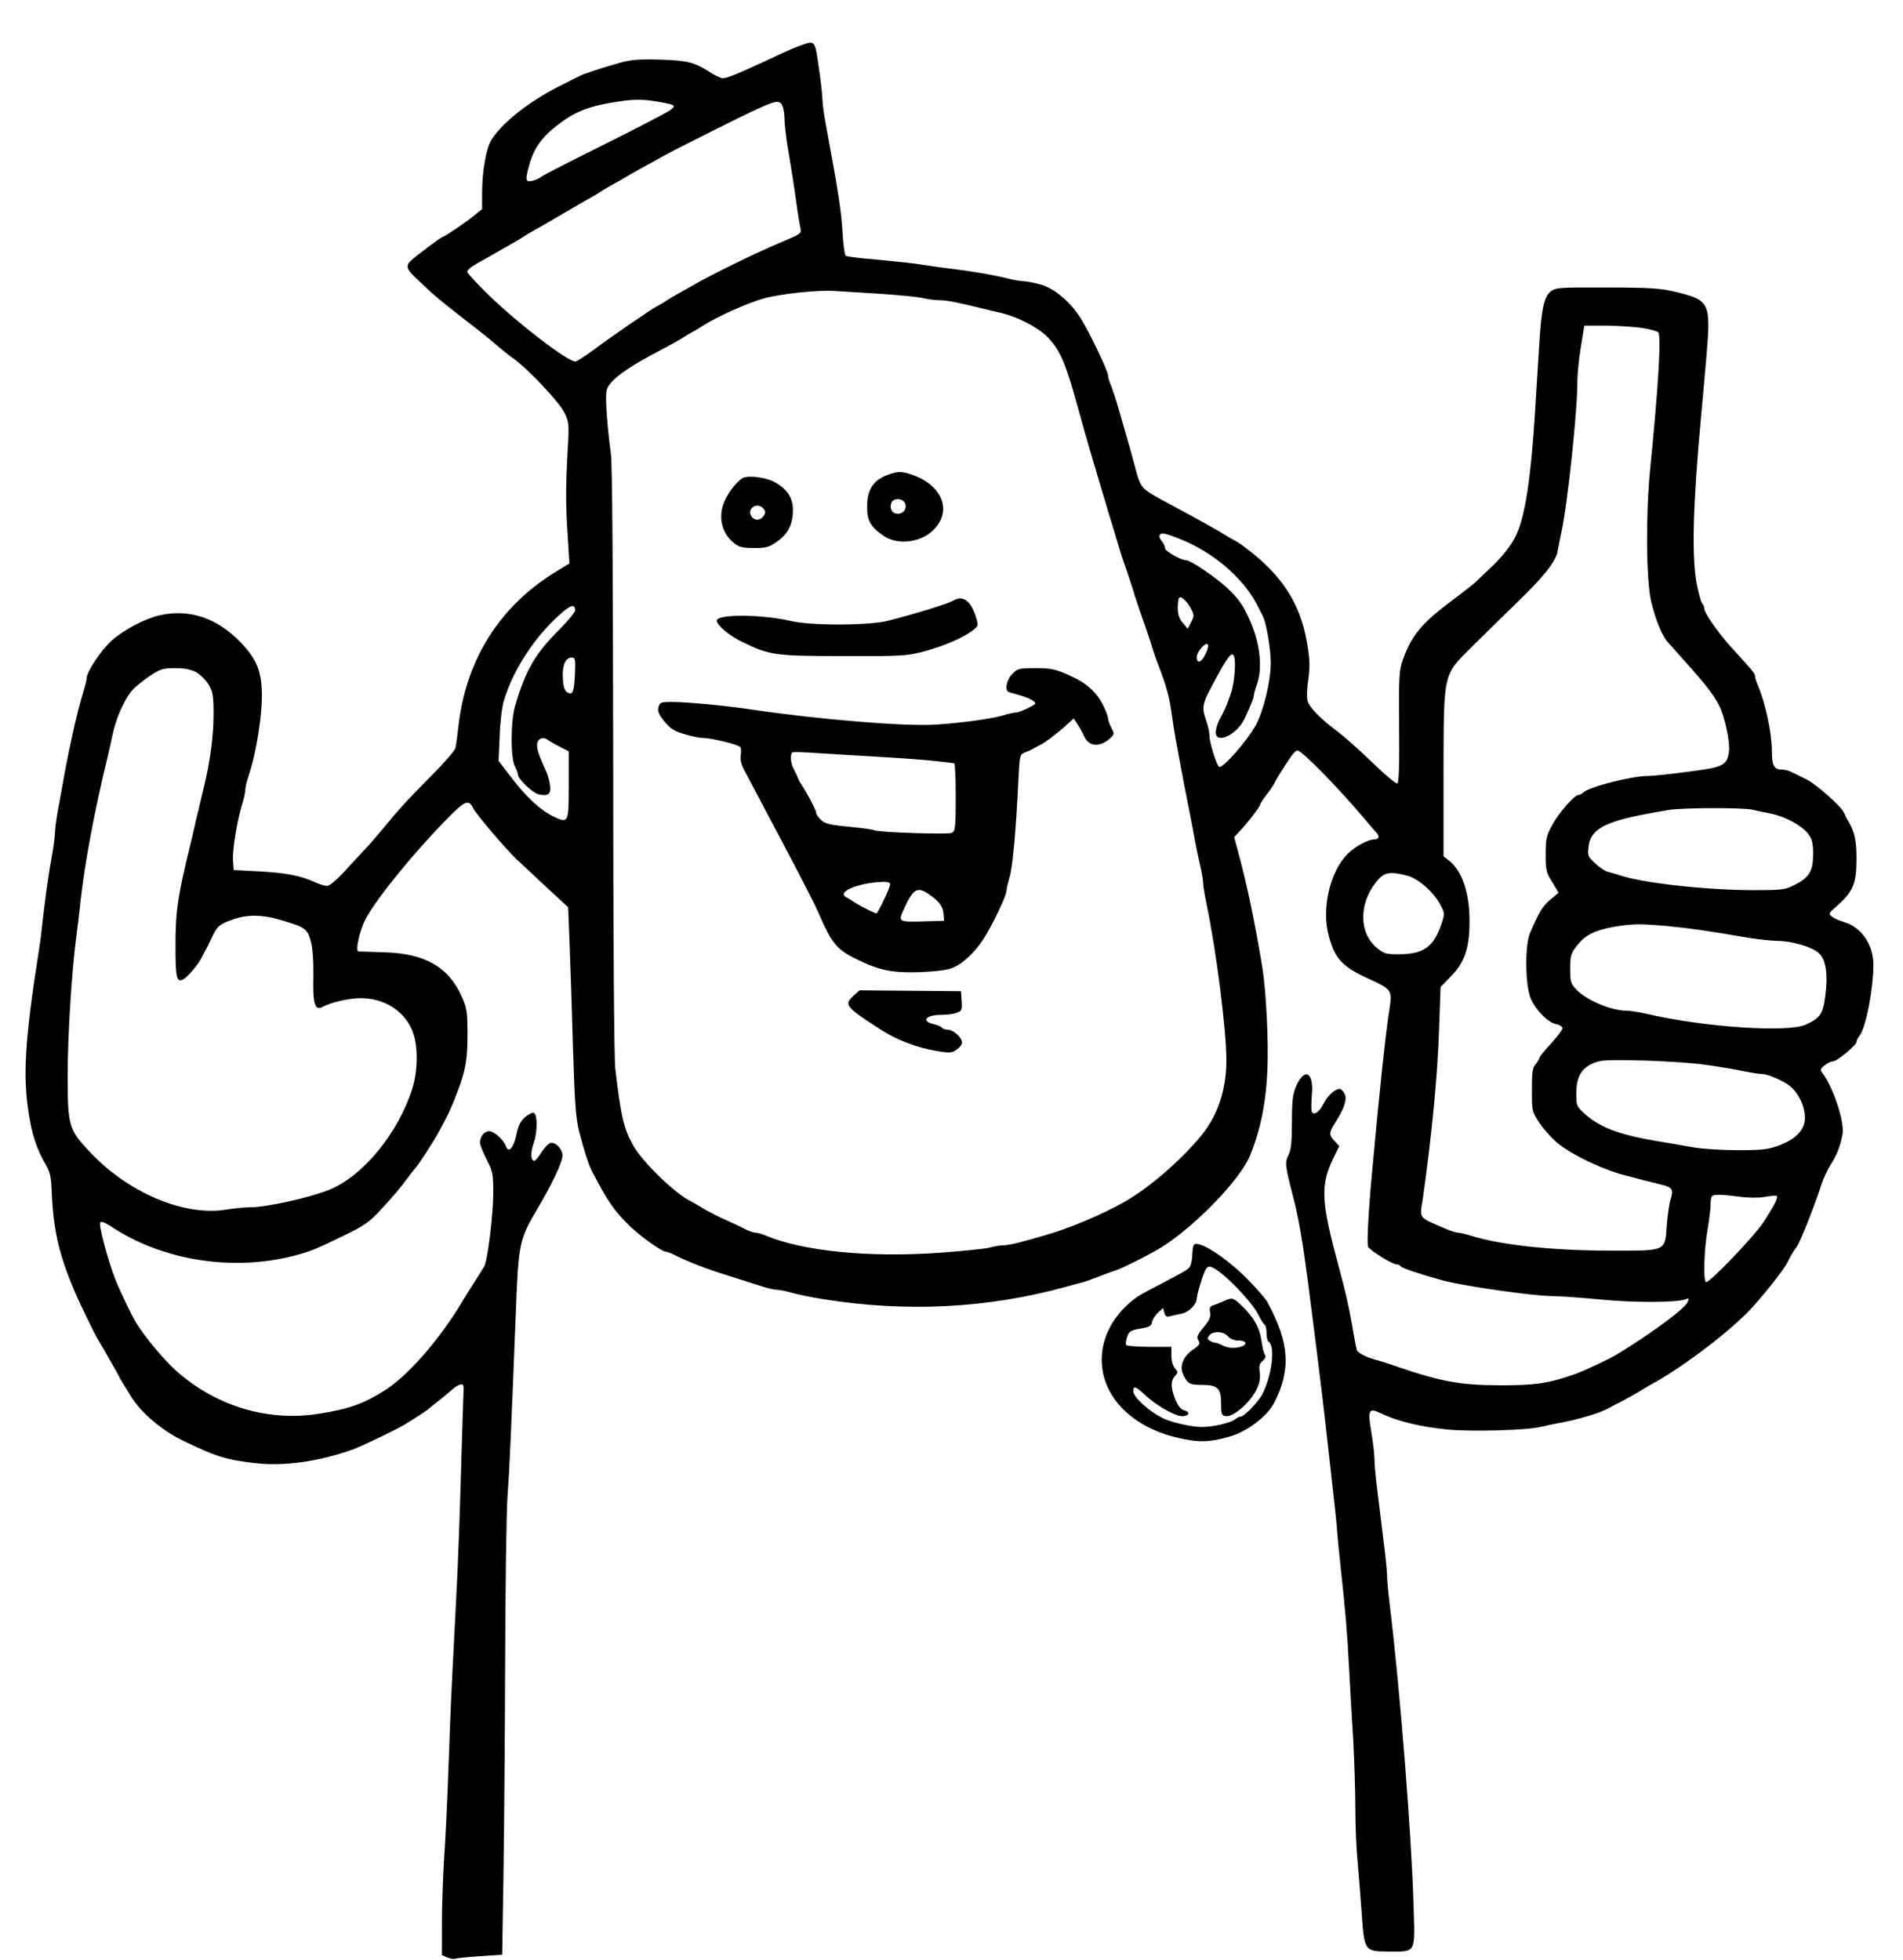 <?xml version="1.0" standalone="no"?>
<!DOCTYPE svg PUBLIC "-//W3C//DTD SVG 20010904//EN"
 "http://www.w3.org/TR/2001/REC-SVG-20010904/DTD/svg10.dtd">
<svg version="1.0" xmlns="http://www.w3.org/2000/svg"
 width="900pt" height="927pt" viewBox="0 0 900 927"
 preserveAspectRatio="xMidYMid meet">
<g transform="translate(0,927) scale(0.1,-0.1)"
fill="#000000" stroke="none">
<path d="M3795 9058 c-37 -13 -70 -27 -165 -72 -138 -64 -192 -86 -211 -86
-10 0 -37 13 -61 28 -74 48 -106 56 -238 60 -96 3 -139 -1 -185 -14 -82 -23
-172 -52 -193 -63 -9 -5 -50 -25 -90 -45 -147 -74 -275 -174 -327 -256 -26
-41 -45 -149 -45 -254 l0 -75 -42 -34 c-47 -37 -136 -97 -144 -97 -6 0 -119
-84 -151 -113 -26 -23 -19 -43 26 -84 14 -14 44 -41 66 -62 22 -20 76 -65 120
-99 115 -89 165 -129 204 -163 19 -16 52 -43 75 -59 67 -49 211 -202 235 -251
22 -44 23 -54 16 -175 -10 -180 -10 -259 0 -409 l8 -130 -64 -39 c-261 -159
-421 -409 -459 -716 -6 -52 -13 -105 -16 -117 -2 -12 -53 -71 -112 -130 -118
-119 -158 -163 -234 -256 -28 -34 -59 -69 -67 -78 -9 -9 -51 -55 -95 -102 -49
-55 -86 -87 -99 -87 -11 0 -38 8 -61 19 -65 30 -142 44 -266 50 l-115 6 -3 45
c-4 47 20 193 44 269 8 25 14 54 14 65 0 11 6 38 14 61 39 113 69 307 64 411
-4 97 -29 152 -101 227 -113 116 -244 159 -385 126 -68 -16 -165 -67 -222
-117 -49 -43 -120 -148 -120 -179 0 -8 -7 -36 -15 -62 -27 -87 -61 -236 -89
-386 -8 -44 -21 -119 -30 -166 -9 -48 -16 -100 -16 -115 0 -16 -6 -65 -14
-109 -17 -92 -34 -218 -46 -325 -4 -41 -13 -109 -20 -150 -62 -400 -72 -567
-45 -741 15 -103 39 -175 80 -245 22 -37 27 -59 30 -137 7 -180 38 -307 119
-490 20 -45 85 -179 96 -197 20 -32 96 -166 103 -180 8 -16 14 -26 60 -100 46
-73 143 -155 237 -201 162 -79 209 -93 345 -109 139 -16 302 7 465 65 43 16
202 92 245 118 46 28 110 70 115 76 3 3 21 18 40 32 19 15 47 38 63 52 15 15
35 27 45 29 14 3 17 -4 14 -42 -1 -25 -7 -196 -12 -380 -5 -184 -14 -427 -20
-540 -6 -113 -15 -297 -21 -410 -6 -113 -14 -322 -19 -465 -5 -143 -14 -327
-20 -410 -5 -82 -10 -218 -10 -301 l0 -151 25 -11 c14 -6 31 -9 39 -6 7 3 60
8 117 12 l104 7 6 370 c3 204 7 663 8 1020 1 358 6 706 11 775 9 120 17 297
40 885 12 313 17 335 100 475 72 122 120 223 120 255 0 31 -33 65 -57 59 -10
-3 -29 -23 -43 -45 -13 -21 -28 -39 -32 -39 -19 0 -20 36 -4 84 19 54 18 137
0 143 -6 2 -25 -7 -41 -21 -21 -18 -32 -39 -41 -84 -13 -61 -37 -88 -49 -54
-11 31 -56 72 -80 72 -23 0 -43 -26 -43 -55 0 -9 14 -44 31 -78 30 -58 32 -69
32 -164 -1 -102 -27 -315 -43 -343 -5 -8 -28 -46 -52 -83 -24 -37 -48 -76 -53
-85 -102 -171 -250 -342 -355 -411 -106 -69 -174 -94 -319 -117 -241 -39 -485
33 -675 200 -58 51 -150 161 -193 231 -18 29 -78 154 -96 200 -37 94 -81 260
-73 273 4 7 22 0 49 -17 247 -166 590 -218 887 -135 67 19 86 27 222 93 89 43
116 62 165 115 72 79 91 101 128 151 16 22 32 42 35 45 13 11 91 131 115 176
14 27 30 56 34 64 12 21 36 77 54 125 40 105 48 155 48 272 0 104 -3 125 -25
175 -64 145 -175 209 -371 214 -60 2 -114 4 -119 4 -18 0 6 105 36 159 55 99
225 308 383 469 84 86 102 93 123 49 12 -25 148 -186 201 -237 20 -19 84 -79
142 -133 l106 -98 7 -177 c4 -97 11 -319 16 -492 8 -260 13 -328 29 -392 23
-89 45 -158 62 -190 75 -144 103 -184 181 -260 50 -48 149 -118 166 -118 6 0
23 -6 39 -14 74 -37 157 -69 278 -106 55 -17 120 -38 145 -46 25 -8 54 -14 64
-14 11 0 42 -6 70 -14 28 -8 94 -22 146 -30 397 -64 783 -44 1155 59 28 8 59
16 70 19 11 2 45 14 75 26 30 12 67 25 82 30 36 11 172 80 223 112 161 102
371 320 417 433 49 119 76 253 82 405 6 136 -6 374 -24 485 -35 212 -75 405
-117 555 l-16 61 30 32 c39 42 93 113 93 122 0 4 13 24 28 44 16 20 32 43 36
51 4 8 12 24 19 35 64 103 81 125 94 125 20 0 191 -174 313 -319 25 -30 51
-60 58 -67 18 -19 15 -34 -8 -34 -29 0 -93 -34 -126 -68 -84 -84 -125 -259
-90 -387 28 -108 64 -147 186 -203 112 -51 114 -55 102 -139 -19 -118 -48
-394 -83 -778 -17 -182 -25 -333 -19 -351 6 -16 114 -84 135 -84 8 0 16 -4 19
-9 5 -8 90 -37 196 -66 97 -27 432 -75 522 -75 31 0 133 -7 225 -16 161 -16
364 -15 406 1 16 7 16 5 7 -16 -15 -31 -175 -149 -335 -246 -35 -21 -145 -73
-188 -89 -129 -46 -189 -56 -355 -56 -193 0 -282 16 -497 89 -38 14 -83 28
-100 32 -44 12 -83 32 -88 45 -2 6 -12 56 -21 111 -17 97 -33 167 -61 270 -90
332 -93 400 -22 542 l21 42 -22 24 c-28 29 -28 39 2 86 45 70 58 113 45 138
-7 13 -17 23 -23 23 -22 0 -57 -32 -76 -69 -20 -40 -45 -58 -56 -40 -3 6 -3
41 0 78 11 109 -33 136 -74 44 -16 -38 -20 -67 -20 -170 0 -94 -4 -131 -16
-155 -18 -35 -16 -53 19 -188 27 -100 46 -211 71 -400 35 -269 70 -549 90
-730 8 -74 22 -196 30 -270 9 -74 18 -162 20 -195 3 -33 9 -103 15 -155 24
-217 33 -324 41 -485 5 -93 14 -249 20 -345 5 -96 10 -242 10 -325 0 -82 5
-197 11 -255 5 -58 14 -165 19 -239 12 -178 14 -181 126 -181 134 0 126 -14
119 223 -9 321 -62 996 -110 1397 -9 69 -15 139 -15 155 0 17 -6 85 -15 153
-8 67 -22 177 -30 245 -9 67 -15 140 -15 162 0 22 -7 78 -15 125 -17 98 -11
112 38 89 82 -40 185 -66 322 -80 109 -11 376 -4 440 12 22 5 63 14 90 19 89
16 196 48 235 71 8 5 38 20 65 34 28 15 64 35 80 45 17 11 39 24 50 30 135 72
341 225 456 339 60 60 175 204 193 241 10 22 30 56 42 71 17 23 81 182 119
299 10 30 30 72 45 95 26 40 44 85 54 140 11 58 -45 227 -98 294 -8 10 -5 18
13 32 13 11 31 19 40 19 19 0 111 77 111 92 0 7 6 19 13 27 31 37 67 222 67
339 0 96 -59 179 -142 202 -19 6 -43 16 -53 24 -19 14 -18 16 27 55 72 64 88
104 88 217 0 91 -9 132 -41 184 -5 8 -13 24 -18 36 -13 30 -132 136 -178 158
-21 10 -50 25 -65 32 -14 8 -37 14 -50 14 -38 0 -48 19 -48 86 0 86 -30 227
-66 312 -8 18 -14 38 -14 45 0 12 -13 27 -118 142 -59 66 -122 157 -122 177 0
8 -4 18 -10 24 -5 5 -16 45 -25 89 -25 131 -19 372 20 795 8 85 19 211 25 280
22 262 18 270 -152 311 -63 15 -120 19 -317 19 -217 1 -243 0 -265 -17 -33
-24 -46 -81 -56 -248 -5 -77 -14 -221 -20 -320 -19 -312 -47 -496 -89 -585
-23 -49 -67 -105 -125 -159 -27 -25 -56 -53 -65 -62 -9 -9 -61 -50 -116 -91
-141 -105 -190 -165 -230 -278 -18 -50 -20 -78 -18 -317 2 -172 -1 -264 -8
-269 -6 -3 -58 41 -117 98 -59 57 -132 122 -162 145 -82 60 -138 117 -146 148
-4 14 -3 52 1 83 11 78 11 108 -4 194 -32 184 -117 316 -286 444 -22 17 -47
34 -55 37 -8 4 -28 16 -45 26 -34 22 -104 61 -297 165 -94 51 -103 60 -122
128 -9 35 -24 88 -32 118 -9 30 -21 75 -29 100 -7 25 -20 72 -30 105 -10 33
-24 75 -31 93 -8 18 -14 40 -14 48 0 18 -80 187 -123 259 -49 82 -127 150
-195 169 -32 9 -69 16 -82 16 -13 0 -49 6 -79 14 -64 16 -176 35 -271 46 -36
4 -96 13 -135 19 -38 6 -132 16 -207 23 -76 6 -142 14 -148 18 -5 3 -12 51
-15 105 -6 108 -19 191 -79 515 -9 47 -16 99 -16 115 0 17 -7 85 -17 153 -19
132 -18 130 -78 110z m-689 -268 c90 -16 93 -18 64 -41 -14 -10 -153 -83 -310
-161 -157 -78 -292 -147 -300 -154 -8 -7 -27 -16 -42 -19 -33 -8 -35 3 -15 75
23 81 61 134 142 195 75 56 136 81 250 100 92 16 139 17 211 5z m594 -19 c5
-11 10 -39 10 -62 0 -23 7 -81 14 -128 16 -93 33 -200 46 -296 5 -33 11 -74
15 -90 6 -30 6 -30 -87 -69 -115 -48 -332 -154 -413 -201 -33 -19 -69 -39 -80
-45 -11 -6 -33 -19 -50 -30 -16 -11 -37 -23 -45 -27 -25 -12 -225 -149 -303
-208 -41 -30 -79 -55 -86 -55 -36 0 -265 175 -403 308 -59 57 -108 110 -108
116 0 12 21 27 89 64 24 13 58 33 75 43 17 10 40 23 51 29 11 6 34 19 50 30
17 11 37 23 45 27 8 4 69 39 135 78 66 39 127 74 135 78 8 4 29 16 45 27 17
11 39 24 50 30 11 6 36 20 55 31 19 12 57 33 83 48 26 14 74 40 105 58 64 36
396 202 457 229 87 39 101 41 115 15z m470 -891 c85 -6 173 -14 195 -20 22 -5
57 -10 78 -10 35 0 84 -10 212 -41 22 -6 56 -14 75 -18 83 -19 179 -69 225
-116 62 -66 84 -118 151 -362 24 -88 65 -229 89 -308 6 -22 20 -67 30 -100 9
-33 23 -78 30 -100 7 -22 20 -67 30 -100 10 -33 23 -76 30 -95 7 -19 18 -51
24 -70 7 -19 16 -48 21 -65 5 -16 14 -46 21 -65 6 -19 17 -51 24 -70 7 -19 18
-51 24 -70 7 -19 16 -48 21 -65 5 -16 18 -55 30 -85 34 -88 50 -144 60 -217 5
-37 14 -95 20 -128 6 -33 18 -96 26 -140 8 -44 21 -111 29 -150 8 -38 21 -108
30 -155 8 -47 22 -114 30 -150 9 -36 15 -74 15 -85 0 -11 6 -51 14 -90 48
-227 96 -605 96 -750 0 -138 -40 -259 -118 -355 -96 -117 -249 -250 -367 -316
-106 -60 -261 -125 -375 -157 -30 -9 -80 -23 -111 -31 -31 -9 -69 -16 -85 -16
-16 0 -45 -5 -64 -11 -19 -5 -125 -16 -235 -24 -335 -24 -645 7 -823 81 -18 8
-40 14 -48 14 -9 0 -28 6 -42 13 -15 8 -43 21 -62 30 -69 30 -125 59 -155 78
-16 10 -37 22 -45 26 -71 32 -228 183 -274 263 -46 81 -59 137 -86 365 -6 47
-10 649 -10 1460 -1 863 -4 1406 -11 1450 -16 116 -27 258 -21 294 7 48 89
109 277 206 28 15 64 35 80 45 17 11 39 24 50 30 11 6 34 19 50 30 68 43 206
105 285 128 79 22 254 41 335 36 39 -2 140 -9 225 -14z m3589 -160 c41 -6 79
-16 84 -22 14 -21 0 -259 -39 -648 -21 -213 -19 -523 5 -625 21 -88 54 -168
81 -195 3 -3 41 -45 85 -95 94 -105 134 -157 157 -205 26 -55 51 -171 45 -214
-9 -66 -26 -75 -193 -96 -82 -11 -167 -20 -190 -20 -78 0 -280 -52 -306 -78
-7 -7 -17 -12 -23 -12 -19 0 -92 -83 -124 -142 -28 -51 -31 -66 -31 -139 0
-74 3 -87 31 -131 l30 -50 -40 -34 c-37 -32 -51 -55 -95 -157 -25 -59 -23
-250 4 -311 26 -57 81 -112 120 -120 17 -3 30 -12 30 -19 0 -7 -25 -40 -55
-73 -30 -32 -55 -63 -55 -68 0 -5 -8 -18 -17 -29 -15 -16 -18 -38 -18 -121 0
-102 0 -103 37 -159 21 -31 61 -75 90 -98 70 -55 218 -125 318 -149 19 -5 55
-14 80 -21 25 -6 65 -16 88 -22 51 -12 58 -24 43 -69 -6 -18 -14 -72 -18 -120
-9 -128 2 -123 -262 -123 -278 0 -520 26 -662 70 -26 8 -54 15 -63 15 -8 0
-32 7 -53 16 -140 60 -129 45 -113 151 41 290 69 576 76 797 l7 198 46 47 c68
68 91 136 91 265 0 132 -35 237 -96 285 l-27 21 0 387 c1 484 -3 467 128 598
50 50 147 144 215 211 125 120 187 196 196 244 2 14 11 54 18 90 30 137 77
582 76 718 0 29 7 100 16 158 l17 104 96 0 c53 0 129 -5 170 -10z m-2184 -997
c158 -61 303 -184 370 -313 10 -19 22 -44 28 -55 16 -32 37 -155 37 -220 0
-88 -35 -230 -72 -297 -44 -77 -153 -201 -172 -195 -11 4 -46 114 -46 148 0
15 -7 46 -15 69 -22 62 -19 80 23 159 66 125 91 163 103 155 17 -10 10 -128
-11 -187 -21 -60 -25 -69 -54 -124 -9 -17 -16 -43 -16 -57 0 -58 101 -11 136
65 29 61 44 98 44 111 0 7 7 31 15 53 26 74 15 185 -29 290 -35 81 -56 111
-111 163 -54 51 -174 132 -194 132 -25 0 -101 43 -101 57 0 9 -7 24 -16 34 -9
10 -13 23 -9 29 7 12 26 8 90 -17z m60 -336 c13 -26 13 -32 -2 -60 l-16 -31
-23 28 c-17 19 -24 39 -24 70 0 23 3 46 7 49 9 10 40 -20 58 -56z m-2915 -4
c0 -8 -34 -50 -76 -92 -113 -113 -157 -188 -208 -360 -21 -71 -22 -245 -1
-285 8 -15 15 -34 15 -41 0 -19 68 -84 95 -91 45 -11 60 -2 57 36 -2 19 -9 49
-16 65 -37 81 -46 108 -46 131 0 29 26 42 49 26 9 -7 35 -22 59 -34 l42 -22 0
-158 c0 -181 -1 -184 -74 -149 -62 31 -127 91 -197 183 l-61 79 5 117 c2 64
11 140 20 168 44 148 149 307 272 414 46 40 65 44 65 13z m2982 -205 c-19 -41
-42 -50 -42 -16 0 25 40 72 52 60 4 -4 0 -24 -10 -44z m-2983 -97 c-4 -86 -11
-101 -37 -85 -12 8 -18 27 -20 65 -4 60 12 99 41 99 18 0 19 -6 16 -79z
m-1790 9 c20 -12 46 -38 59 -60 19 -33 22 -53 22 -141 0 -97 -16 -219 -45
-339 -7 -30 -19 -77 -25 -105 -7 -27 -16 -66 -20 -85 -4 -19 -13 -57 -20 -85
-60 -246 -70 -316 -70 -476 0 -156 5 -178 38 -160 20 11 73 73 85 101 4 8 11
22 16 30 5 8 19 36 31 62 26 57 37 67 103 90 66 23 136 23 217 -1 124 -36 134
-43 150 -103 9 -34 13 -93 12 -168 -3 -128 7 -162 44 -142 41 22 129 42 183
41 106 -1 196 -56 237 -144 32 -70 33 -190 4 -284 -67 -211 -234 -415 -395
-479 -95 -38 -296 -82 -373 -82 -26 0 -76 -5 -112 -11 -201 -33 -470 82 -652
280 -92 99 -98 119 -98 350 0 189 18 483 41 661 6 47 15 119 19 160 19 179 67
437 130 695 7 28 16 68 20 90 16 82 57 177 97 222 15 17 53 47 83 67 48 32 62
36 118 36 46 0 75 -6 101 -20z m7356 -649 c22 -5 63 -14 90 -19 69 -14 147
-57 176 -95 19 -26 24 -44 24 -97 0 -79 -18 -110 -87 -145 -44 -23 -58 -25
-195 -25 -224 0 -530 34 -638 72 -16 5 -40 12 -52 15 -12 3 -38 20 -58 39 -35
32 -37 37 -32 80 9 81 75 118 282 156 28 5 70 13 95 17 60 11 345 12 395 2z
m-1628 -313 c53 -15 126 -79 157 -141 19 -37 19 -40 2 -90 -35 -103 -82 -138
-190 -140 -70 -1 -78 1 -113 29 -86 70 -88 207 -5 312 37 47 63 52 149 30z
m1228 -238 c107 -10 197 -23 381 -55 50 -8 113 -15 139 -15 68 0 165 -28 197
-58 34 -31 44 -100 30 -206 -11 -83 -24 -101 -92 -132 -84 -39 -487 -12 -757
52 -34 7 -75 14 -91 14 -71 0 -186 48 -235 98 -29 30 -31 37 -31 101 0 62 3
72 33 110 39 49 81 70 171 87 87 15 125 16 255 4z m180 -656 c61 -8 142 -22
180 -30 39 -8 80 -14 91 -14 26 0 101 -33 130 -57 48 -40 78 -116 68 -171 -9
-46 -52 -85 -122 -110 -50 -19 -81 -22 -193 -22 -74 0 -170 6 -214 14 -44 8
-125 22 -180 31 -168 29 -257 63 -327 124 -42 38 -43 40 -43 102 0 86 32 130
110 150 44 12 373 1 500 -17z m162 -624 c44 -6 92 -6 120 -1 26 5 51 7 55 5
10 -6 -13 -50 -65 -129 -47 -69 -256 -287 -269 -279 -13 8 -9 152 7 244 8 47
15 101 15 121 0 20 3 39 7 42 9 9 43 8 130 -3z"/>
<path d="M4190 7021 c-61 -25 -89 -69 -89 -144 -1 -67 14 -96 73 -138 65 -48
173 -38 236 20 94 87 52 211 -89 263 -58 21 -75 21 -131 -1z m89 -129 c13 -24
-4 -52 -33 -52 -26 0 -40 23 -31 51 8 24 51 25 64 1z"/>
<path d="M3523 7013 c-26 -5 -77 -66 -98 -117 -30 -72 -11 -150 48 -196 23
-18 41 -22 94 -22 55 0 71 4 106 29 53 36 77 83 77 150 0 57 -24 96 -83 131
-33 20 -105 33 -144 25z m88 -149 c9 -11 10 -20 2 -32 -15 -24 -42 -27 -58 -6
-27 37 26 74 56 38z"/>
<path d="M4510 6430 c-26 -15 -167 -59 -310 -96 -87 -23 -366 -24 -460 -1
-136 32 -350 33 -350 2 0 -22 60 -73 124 -103 126 -61 153 -65 476 -65 277 -1
300 1 380 22 95 26 179 62 227 97 30 23 31 25 20 61 -23 79 -62 110 -107 83z"/>
<path d="M4787 6082 c-28 -29 -37 -80 -14 -86 6 -2 30 -9 52 -15 22 -6 49 -17
60 -25 18 -13 17 -15 -23 -35 -23 -11 -48 -21 -57 -21 -9 0 -37 -6 -63 -14
-55 -16 -192 -35 -314 -43 -145 -10 -557 24 -878 72 -123 18 -300 35 -372 35
-53 0 -58 -2 -64 -25 -5 -20 2 -35 29 -68 27 -33 47 -46 94 -59 32 -10 72 -18
87 -18 40 0 170 -32 178 -44 3 -5 4 -23 1 -40 -3 -21 3 -45 21 -76 13 -25 43
-81 66 -125 23 -44 63 -120 90 -170 44 -83 106 -201 156 -300 12 -22 28 -56
36 -75 62 -143 86 -172 182 -218 105 -52 167 -64 296 -60 72 3 130 10 154 20
49 19 108 75 150 141 40 63 106 201 106 223 0 8 6 36 14 62 15 48 31 222 42
455 6 127 6 128 33 139 14 5 33 14 41 19 8 5 22 12 30 16 20 9 88 60 126 96
l32 29 19 -29 c10 -15 24 -41 31 -56 21 -49 75 -53 123 -8 19 18 20 21 5 49
-9 17 -16 38 -16 46 0 8 -11 37 -25 65 -27 52 -71 95 -127 122 -90 44 -111 49
-191 49 -78 0 -85 -2 -110 -28z m-622 -392 c105 -6 224 -15 265 -20 41 -5 78
-9 83 -10 4 0 7 -72 7 -160 0 -142 -2 -160 -18 -169 -17 -9 -353 2 -370 13 -5
3 -58 10 -117 16 -89 8 -113 14 -132 32 -13 12 -23 27 -23 34 0 11 -41 90 -70
134 -6 8 -13 22 -16 30 -3 8 -12 27 -20 42 -16 30 -19 75 -4 80 6 2 59 0 118
-4 59 -4 193 -12 297 -18z m45 -603 c0 -13 -58 -137 -65 -137 -8 0 -73 33
-100 50 -16 11 -36 23 -42 26 -50 24 55 69 170 73 25 1 37 -3 37 -12z m181
-45 c49 -33 68 -58 71 -92 l3 -35 -102 -3 c-113 -3 -115 -1 -90 54 44 99 64
113 118 76z"/>
<path d="M4036 4560 c-46 -42 -37 -53 133 -162 73 -47 168 -83 257 -98 63 -11
74 -11 97 5 15 9 27 25 27 34 0 24 -42 61 -68 61 -11 0 -23 4 -27 9 -3 5 -19
12 -35 16 -66 14 -44 45 32 45 26 0 58 4 73 10 24 9 26 14 23 56 l-3 46 -240
2 -240 2 -29 -26z"/>
<path d="M5647 3383 c-4 -3 -7 -22 -8 -42 0 -20 -4 -44 -8 -54 -7 -19 -11 -21
-136 -87 -112 -58 -118 -62 -156 -95 -168 -148 -172 -375 -8 -518 67 -59 154
-100 257 -121 88 -19 134 -17 229 10 82 24 177 96 209 159 81 159 72 284 -32
477 -8 15 -52 65 -97 111 -98 99 -228 183 -250 160z m122 -130 c61 -46 156
-150 180 -197 12 -25 26 -48 32 -51 5 -4 9 -21 9 -40 0 -19 4 -36 9 -40 33
-19 18 -154 -27 -245 -18 -38 -87 -110 -105 -110 -6 0 -18 -6 -26 -13 -20 -17
-110 -37 -159 -36 -46 0 -138 21 -177 39 -67 31 -145 101 -145 130 0 28 9 25
58 -20 56 -52 147 -102 178 -98 31 4 33 21 3 28 -14 4 -28 21 -40 50 -23 57
-23 89 -2 112 15 17 15 19 0 36 -10 11 -17 36 -17 60 l0 42 -104 0 c-58 0
-107 4 -110 9 -3 5 -1 22 5 39 9 26 17 30 62 38 42 7 53 13 55 30 2 12 14 32
28 45 l25 23 6 -23 c4 -17 11 -21 27 -16 11 3 36 8 54 12 34 6 72 44 72 72 0
19 32 121 43 139 12 18 26 15 66 -15z"/>
<path d="M5785 3115 c-16 -7 -38 -16 -49 -19 -14 -5 -17 -13 -13 -33 4 -21 -3
-37 -31 -71 -30 -36 -34 -47 -24 -62 9 -15 5 -22 -27 -44 -48 -34 -65 -80 -43
-122 20 -39 29 -44 88 -44 73 0 89 -16 89 -87 0 -54 2 -58 25 -61 34 -3 112
65 141 123 16 32 20 54 17 83 -5 31 -2 43 14 56 13 12 16 21 10 29 -5 7 -12
36 -16 65 -8 61 -37 113 -93 166 -42 40 -45 41 -88 21z m22 -165 c11 -12 30
-20 50 -20 47 0 43 -26 -4 -33 -24 -4 -48 -1 -67 8 -16 8 -34 15 -40 15 -6 0
-17 4 -25 9 -12 8 -12 12 -2 25 19 22 68 20 88 -4z"/>
</g>
</svg>
